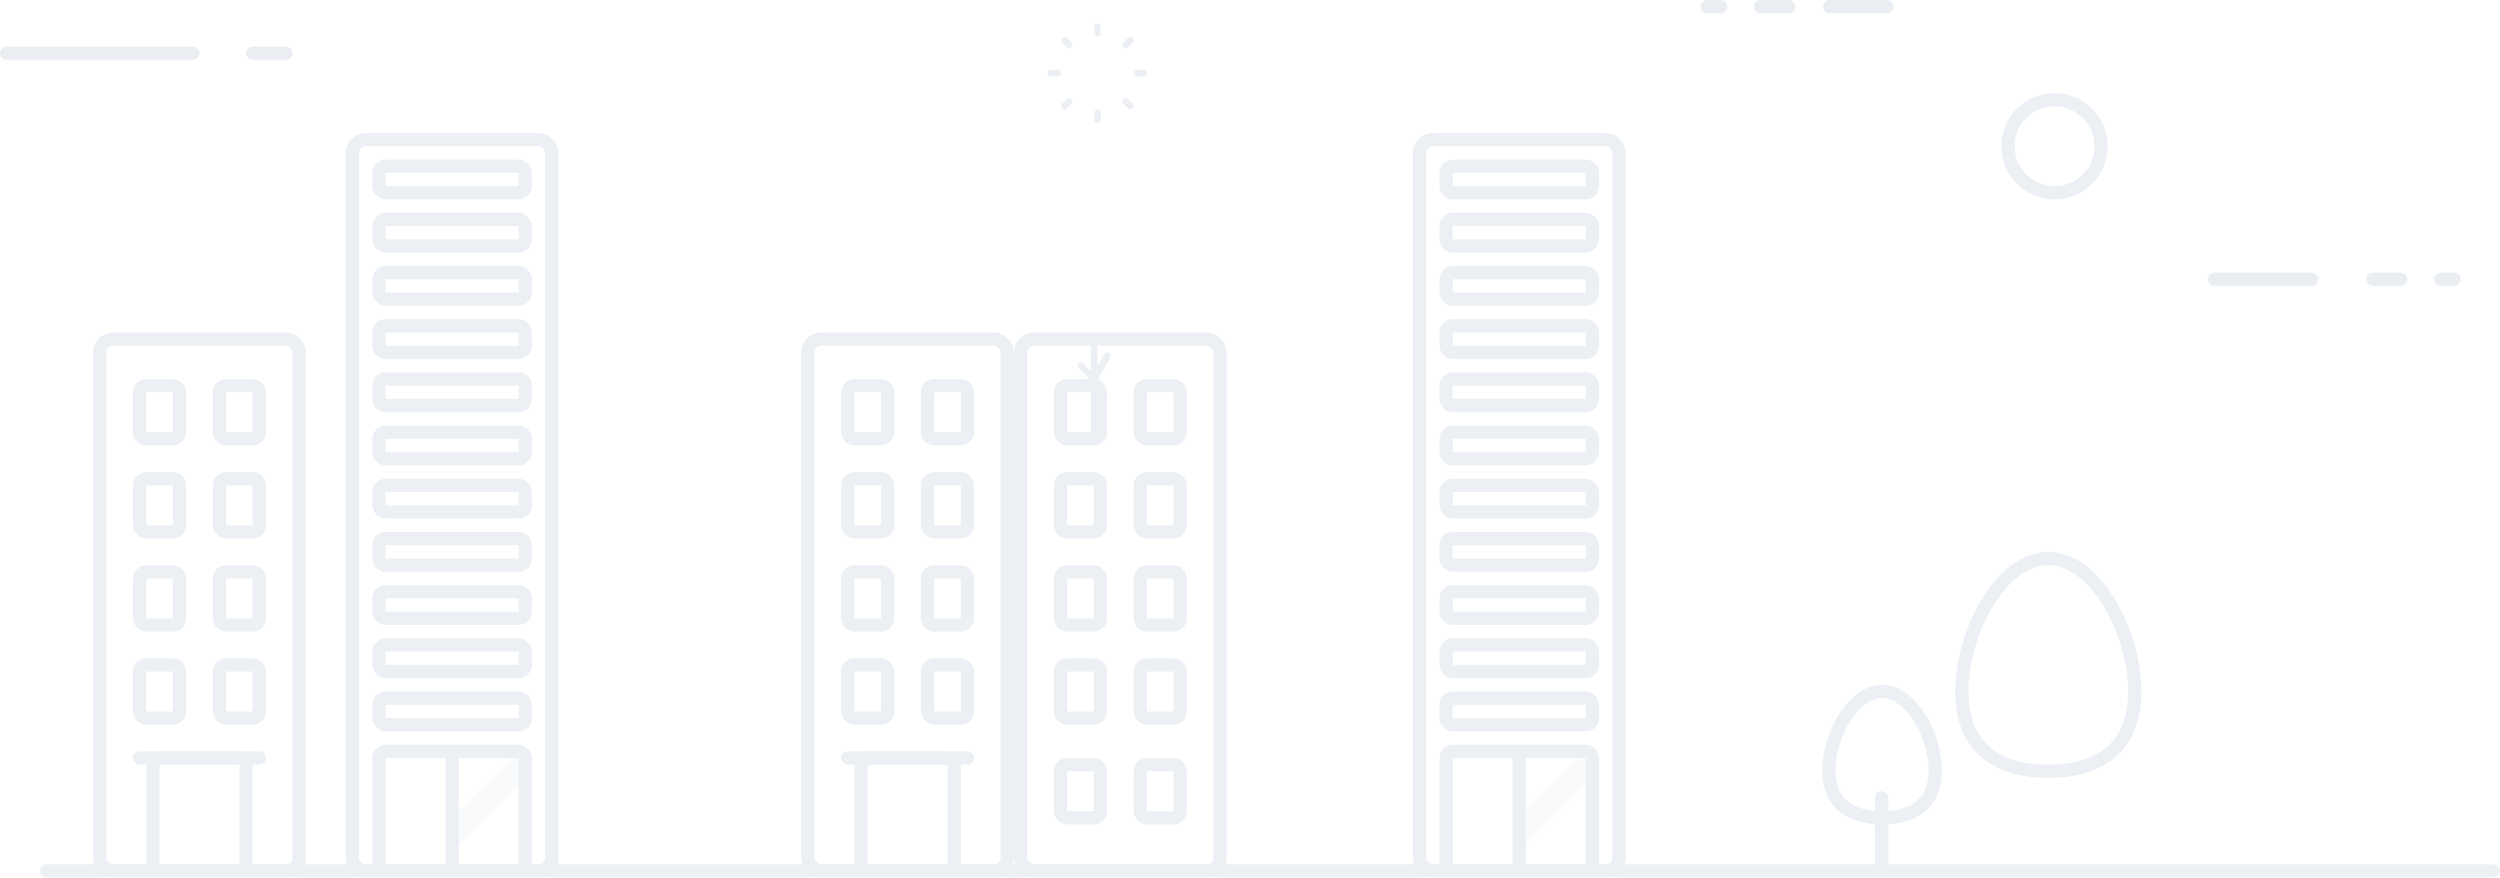 <svg xmlns="http://www.w3.org/2000/svg" width="752" height="264" viewBox="0 0 752 264">
  <defs>
    <style>
      .cls-1 {
        opacity: 0.361;
      }

      .cls-2 {
        fill: #ced8e5;
      }

      .cls-3 {
        fill: rgba(249,253,255,0);
      }

      .cls-3, .cls-5, .cls-7 {
        stroke: #cbd6e3;
      }

      .cls-3, .cls-5, .cls-7, .cls-8 {
        stroke-linejoin: round;
        stroke-width: 4px;
      }

      .cls-4, .cls-6 {
        fill: #cbd6e3;
      }

      .cls-5 {
        fill: rgba(255,213,101,0);
      }

      .cls-6 {
        opacity: 0.302;
      }

      .cls-7 {
        fill: rgba(193,168,146,0);
      }

      .cls-8 {
        fill: none;
        stroke: #c5d0dd;
        stroke-linecap: round;
      }
    </style>
  </defs>
  <g id="_illustration1" data-name=" illustration1" class="cls-1">
    <g id="_illustration" data-name=" illustration" transform="translate(2 2)">
      <rect id="圆角矩形_16" data-name="圆角矩形 16" class="cls-2" width="740" height="4" rx="2" transform="translate(10 258)"/>
      <g id="city_illustration" data-name="city illustration">
        <g id="建筑1" transform="translate(28 100)">
          <rect id="圆角矩形_6" data-name="圆角矩形 6" class="cls-3" width="60" height="160" rx="4"/>
          <rect id="圆角矩形_6_拷贝_2" data-name="圆角矩形 6 拷贝 2" class="cls-3" width="12" height="16" rx="2" transform="translate(12 14)"/>
          <rect id="圆角矩形_6_拷贝_3" data-name="圆角矩形 6 拷贝 3" class="cls-3" width="12" height="16" rx="2" transform="translate(36 14)"/>
          <rect id="圆角矩形_6_拷贝_4" data-name="圆角矩形 6 拷贝 4" class="cls-3" width="12" height="16" rx="2" transform="translate(12 42)"/>
          <rect id="圆角矩形_6_拷贝_4-2" data-name="圆角矩形 6 拷贝 4" class="cls-3" width="12" height="16" rx="2" transform="translate(36 42)"/>
          <rect id="圆角矩形_6_拷贝_5" data-name="圆角矩形 6 拷贝 5" class="cls-3" width="12" height="16" rx="2" transform="translate(12 70)"/>
          <rect id="圆角矩形_6_拷贝_5-2" data-name="圆角矩形 6 拷贝 5" class="cls-3" width="12" height="16" rx="2" transform="translate(36 70)"/>
          <rect id="圆角矩形_6_拷贝_6" data-name="圆角矩形 6 拷贝 6" class="cls-3" width="12" height="16" rx="2" transform="translate(12 98)"/>
          <rect id="圆角矩形_6_拷贝_6-2" data-name="圆角矩形 6 拷贝 6" class="cls-3" width="12" height="16" rx="2" transform="translate(36 98)"/>
          <rect id="圆角矩形_6_拷贝_7" data-name="圆角矩形 6 拷贝 7" class="cls-3" width="28" height="34" rx="2" transform="translate(16 126)"/>
          <rect id="圆角矩形_7" data-name="圆角矩形 7" class="cls-4" width="40" height="4" rx="2" transform="translate(10 124)"/>
        </g>
        <g id="建筑1_copy" data-name="建筑1 copy" transform="translate(240.85 100)">
          <rect id="圆角矩形_6-2" data-name="圆角矩形 6" class="cls-3" width="60" height="160" rx="4" transform="translate(0.15)"/>
          <rect id="圆角矩形_6_拷贝_2-2" data-name="圆角矩形 6 拷贝 2" class="cls-3" width="12" height="16" rx="2" transform="translate(12.15 14)"/>
          <rect id="圆角矩形_6_拷贝_3-2" data-name="圆角矩形 6 拷贝 3" class="cls-3" width="12" height="16" rx="2" transform="translate(36.15 14)"/>
          <rect id="圆角矩形_6_拷贝_4-3" data-name="圆角矩形 6 拷贝 4" class="cls-3" width="12" height="16" rx="2" transform="translate(12.15 42)"/>
          <rect id="圆角矩形_6_拷贝_4-4" data-name="圆角矩形 6 拷贝 4" class="cls-3" width="12" height="16" rx="2" transform="translate(36.15 42)"/>
          <rect id="圆角矩形_6_拷贝_5-3" data-name="圆角矩形 6 拷贝 5" class="cls-3" width="12" height="16" rx="2" transform="translate(12.15 70)"/>
          <rect id="圆角矩形_6_拷贝_5-4" data-name="圆角矩形 6 拷贝 5" class="cls-3" width="12" height="16" rx="2" transform="translate(36.15 70)"/>
          <rect id="圆角矩形_6_拷贝_6-3" data-name="圆角矩形 6 拷贝 6" class="cls-3" width="12" height="16" rx="2" transform="translate(12.15 98)"/>
          <rect id="圆角矩形_6_拷贝_6-4" data-name="圆角矩形 6 拷贝 6" class="cls-3" width="12" height="16" rx="2" transform="translate(36.15 98)"/>
          <rect id="圆角矩形_6_拷贝_7-2" data-name="圆角矩形 6 拷贝 7" class="cls-3" width="28" height="34" rx="2" transform="translate(16.15 126)"/>
          <rect id="圆角矩形_7-2" data-name="圆角矩形 7" class="cls-4" width="40" height="4" rx="2" transform="translate(10.15 124)"/>
        </g>
        <g id="建筑1_copy_2" data-name="建筑1 copy 2" transform="translate(304.604 100)">
          <rect id="圆角矩形_6-3" data-name="圆角矩形 6" class="cls-3" width="60" height="160" rx="4" transform="translate(0.396)"/>
          <rect id="圆角矩形_6_拷贝_2-3" data-name="圆角矩形 6 拷贝 2" class="cls-3" width="12" height="16" rx="2" transform="translate(12.396 14)"/>
          <rect id="圆角矩形_6_拷贝_3-3" data-name="圆角矩形 6 拷贝 3" class="cls-3" width="12" height="16" rx="2" transform="translate(36.396 14)"/>
          <rect id="圆角矩形_6_拷贝_4-5" data-name="圆角矩形 6 拷贝 4" class="cls-3" width="12" height="16" rx="2" transform="translate(12.396 42)"/>
          <rect id="圆角矩形_6_拷贝_4-6" data-name="圆角矩形 6 拷贝 4" class="cls-3" width="12" height="16" rx="2" transform="translate(36.396 42)"/>
          <rect id="圆角矩形_6_拷贝_5-5" data-name="圆角矩形 6 拷贝 5" class="cls-3" width="12" height="16" rx="2" transform="translate(12.396 70)"/>
          <rect id="圆角矩形_6_拷贝_5-6" data-name="圆角矩形 6 拷贝 5" class="cls-3" width="12" height="16" rx="2" transform="translate(36.396 70)"/>
          <rect id="圆角矩形_6_拷贝_6-5" data-name="圆角矩形 6 拷贝 6" class="cls-3" width="12" height="16" rx="2" transform="translate(12.396 98)"/>
          <rect id="圆角矩形_6_拷贝_6-6" data-name="圆角矩形 6 拷贝 6" class="cls-3" width="12" height="16" rx="2" transform="translate(36.396 98)"/>
          <rect id="圆角矩形_6_拷贝_6_copy" data-name="圆角矩形 6 拷贝 6 copy" class="cls-3" width="12" height="16" rx="2" transform="translate(12.396 128)"/>
          <rect id="圆角矩形_6_拷贝_6_copy-2" data-name="圆角矩形 6 拷贝 6 copy" class="cls-3" width="12" height="16" rx="2" transform="translate(36.396 128)"/>
        </g>
        <g id="建筑2" transform="translate(104 40)">
          <rect id="圆角矩形_6-4" data-name="圆角矩形 6" class="cls-3" width="60" height="220" rx="4"/>
          <rect id="圆角矩形_8" data-name="圆角矩形 8" class="cls-5" width="44" height="8" rx="2" transform="translate(8 8)"/>
          <rect id="圆角矩形_8_拷贝" data-name="圆角矩形 8 拷贝" class="cls-5" width="44" height="8" rx="2" transform="translate(8 24)"/>
          <rect id="圆角矩形_8_拷贝_2" data-name="圆角矩形 8 拷贝 2" class="cls-5" width="44" height="8" rx="2" transform="translate(8 40)"/>
          <rect id="圆角矩形_8_拷贝_2-2" data-name="圆角矩形 8 拷贝 2" class="cls-5" width="44" height="8" rx="2" transform="translate(8 56)"/>
          <rect id="圆角矩形_8_拷贝_3" data-name="圆角矩形 8 拷贝 3" class="cls-5" width="44" height="8" rx="2" transform="translate(8 72)"/>
          <rect id="圆角矩形_8_拷贝_3-2" data-name="圆角矩形 8 拷贝 3" class="cls-5" width="44" height="8" rx="2" transform="translate(8 88)"/>
          <rect id="圆角矩形_8_拷贝_3-3" data-name="圆角矩形 8 拷贝 3" class="cls-5" width="44" height="8" rx="2" transform="translate(8 104)"/>
          <rect id="圆角矩形_8_拷贝_3-4" data-name="圆角矩形 8 拷贝 3" class="cls-5" width="44" height="8" rx="2" transform="translate(8 120)"/>
          <rect id="圆角矩形_8_拷贝_4" data-name="圆角矩形 8 拷贝 4" class="cls-5" width="44" height="8" rx="2" transform="translate(8 136)"/>
          <rect id="圆角矩形_8_拷贝_4-2" data-name="圆角矩形 8 拷贝 4" class="cls-5" width="44" height="8" rx="2" transform="translate(8 152)"/>
          <rect id="圆角矩形_8_拷贝_4-3" data-name="圆角矩形 8 拷贝 4" class="cls-5" width="44" height="8" rx="2" transform="translate(8 168)"/>
          <path id="矩形_1" data-name="矩形 1" class="cls-6" d="M156.27,226.026,158,234l-22,22V246Z" transform="translate(-106 -42)"/>
          <rect id="圆角矩形_8_拷贝_4-4" data-name="圆角矩形 8 拷贝 4" class="cls-5" width="44" height="36" rx="2" transform="translate(8 184)"/>
          <rect id="圆角矩形_9" data-name="圆角矩形 9" class="cls-4" width="4" height="36" rx="2" transform="translate(28 184)"/>
        </g>
        <g id="建筑2_copy" data-name="建筑2 copy" transform="translate(425.029 40)">
          <rect id="圆角矩形_6-5" data-name="圆角矩形 6" class="cls-3" width="60" height="220" rx="4" transform="translate(-0.029)"/>
          <rect id="圆角矩形_8-2" data-name="圆角矩形 8" class="cls-5" width="44" height="8" rx="2" transform="translate(7.971 8)"/>
          <rect id="圆角矩形_8_拷贝-2" data-name="圆角矩形 8 拷贝" class="cls-5" width="44" height="8" rx="2" transform="translate(7.971 24)"/>
          <rect id="圆角矩形_8_拷贝_2-3" data-name="圆角矩形 8 拷贝 2" class="cls-5" width="44" height="8" rx="2" transform="translate(7.971 40)"/>
          <rect id="圆角矩形_8_拷贝_2-4" data-name="圆角矩形 8 拷贝 2" class="cls-5" width="44" height="8" rx="2" transform="translate(7.971 56)"/>
          <rect id="圆角矩形_8_拷贝_3-5" data-name="圆角矩形 8 拷贝 3" class="cls-5" width="44" height="8" rx="2" transform="translate(7.971 72)"/>
          <rect id="圆角矩形_8_拷贝_3-6" data-name="圆角矩形 8 拷贝 3" class="cls-5" width="44" height="8" rx="2" transform="translate(7.971 88)"/>
          <rect id="圆角矩形_8_拷贝_3-7" data-name="圆角矩形 8 拷贝 3" class="cls-5" width="44" height="8" rx="2" transform="translate(7.971 104)"/>
          <rect id="圆角矩形_8_拷贝_3-8" data-name="圆角矩形 8 拷贝 3" class="cls-5" width="44" height="8" rx="2" transform="translate(7.971 120)"/>
          <rect id="圆角矩形_8_拷贝_4-5" data-name="圆角矩形 8 拷贝 4" class="cls-5" width="44" height="8" rx="2" transform="translate(7.971 136)"/>
          <rect id="圆角矩形_8_拷贝_4-6" data-name="圆角矩形 8 拷贝 4" class="cls-5" width="44" height="8" rx="2" transform="translate(7.971 152)"/>
          <rect id="圆角矩形_8_拷贝_4-7" data-name="圆角矩形 8 拷贝 4" class="cls-5" width="44" height="8" rx="2" transform="translate(7.971 168)"/>
          <path id="矩形_1-2" data-name="矩形 1" class="cls-6" d="M450.27,226.026,452,234l-22,22V246Z" transform="translate(-400.58 -42)"/>
          <rect id="圆角矩形_8_拷贝_4-8" data-name="圆角矩形 8 拷贝 4" class="cls-5" width="44" height="36" rx="2" transform="translate(7.971 184)"/>
          <rect id="圆角矩形_9-2" data-name="圆角矩形 9" class="cls-4" width="4" height="36" rx="2" transform="translate(27.971 184)"/>
        </g>
        <g id="树" transform="translate(322.14 101.004)">
          <g id="组_7" data-name="组 7">
            <path id="椭圆_8" data-name="椭圆 8" class="cls-7" d="M574,168c14.359,0,26,22.327,26,40s-11.641,24-26,24-26-6.327-26-24S559.641,168,574,168Z" transform="translate(-282.014 -103.004)"/>
            <path id="圆角矩形_21" data-name="圆角矩形 21" class="cls-4" d="M4,27V11.359L.134,7.515A1.011,1.011,0,0,1,.5,6.139a1,1,0,0,1,1.366.369L4,8.629V1A1,1,0,1,1,6,1V7.229L8.134,3.508A1,1,0,0,1,9.5,3.139a1.01,1.01,0,0,1,.366,1.375L6,11.257V27a1,1,0,1,1-2,0Z"/>
          </g>
          <g id="组_7_拷贝" data-name="组 7 拷贝" transform="translate(225.986 104.996)">
            <path id="椭圆_8-2" data-name="椭圆 8" class="cls-7" d="M524,208c8.837,0,16,13.257,16,23.75S532.837,246,524,246s-16-3.757-16-14.25S515.163,208,524,208Z" transform="translate(-508 -208)"/>
            <rect id="圆角矩形_21-2" data-name="圆角矩形 21" class="cls-4" width="4" height="24" rx="2" transform="translate(13.874 30)"/>
          </g>
        </g>
        <g id="sun" transform="translate(313.146 5)">
          <circle id="椭圆_1" data-name="椭圆 1" class="cls-5" cx="14" cy="14" r="14" transform="translate(288.854 23)"/>
          <path id="圆角矩形_15" data-name="圆角矩形 15" class="cls-4" d="M13.98,28.966v-2a1,1,0,1,1,2,0v2a1,1,0,0,1-2,0Zm10.18-3.389-1.414-1.414a1,1,0,0,1,1.414-1.415l1.415,1.415a1,1,0,0,1-1.415,1.414Zm-19.775,0a1,1,0,0,1,0-1.414L5.8,22.748a1,1,0,1,1,1.414,1.415L5.8,25.577a1,1,0,0,1-1.415,0Zm22.577-9.594a1,1,0,0,1,0-2h2a1,1,0,1,1,0,2ZM1,15.98a1,1,0,0,1,0-2H3a1,1,0,0,1,0,2ZM22.746,7.216a1,1,0,0,1,0-1.414L24.16,4.388A1,1,0,0,1,25.574,5.8L24.16,7.216a1,1,0,0,1-1.414,0ZM5.8,7.216,4.385,5.8A1,1,0,0,1,5.8,4.388L7.214,5.8A1,1,0,1,1,5.8,7.216ZM13.98,3V1a1,1,0,0,1,2,0V3a1,1,0,0,1-2,0Z"/>
        </g>
        <path id="形状_4" data-name="形状 4" class="cls-8" d="M2,16H58m18,0H86" transform="translate(-2 -2)"/>
        <path id="形状_4_拷贝" data-name="形状 4 拷贝" class="cls-8" d="M624,84h29.179m18.439,0H680m12,0h4" transform="translate(40.126 -2)"/>
        <path id="形状_4_拷贝_2" data-name="形状 4 拷贝 2" class="cls-8" d="M536,2H518.821M506.382,2H498M486,2h-4" transform="translate(29.594 -2)"/>
      </g>
    </g>
  </g>
</svg>
